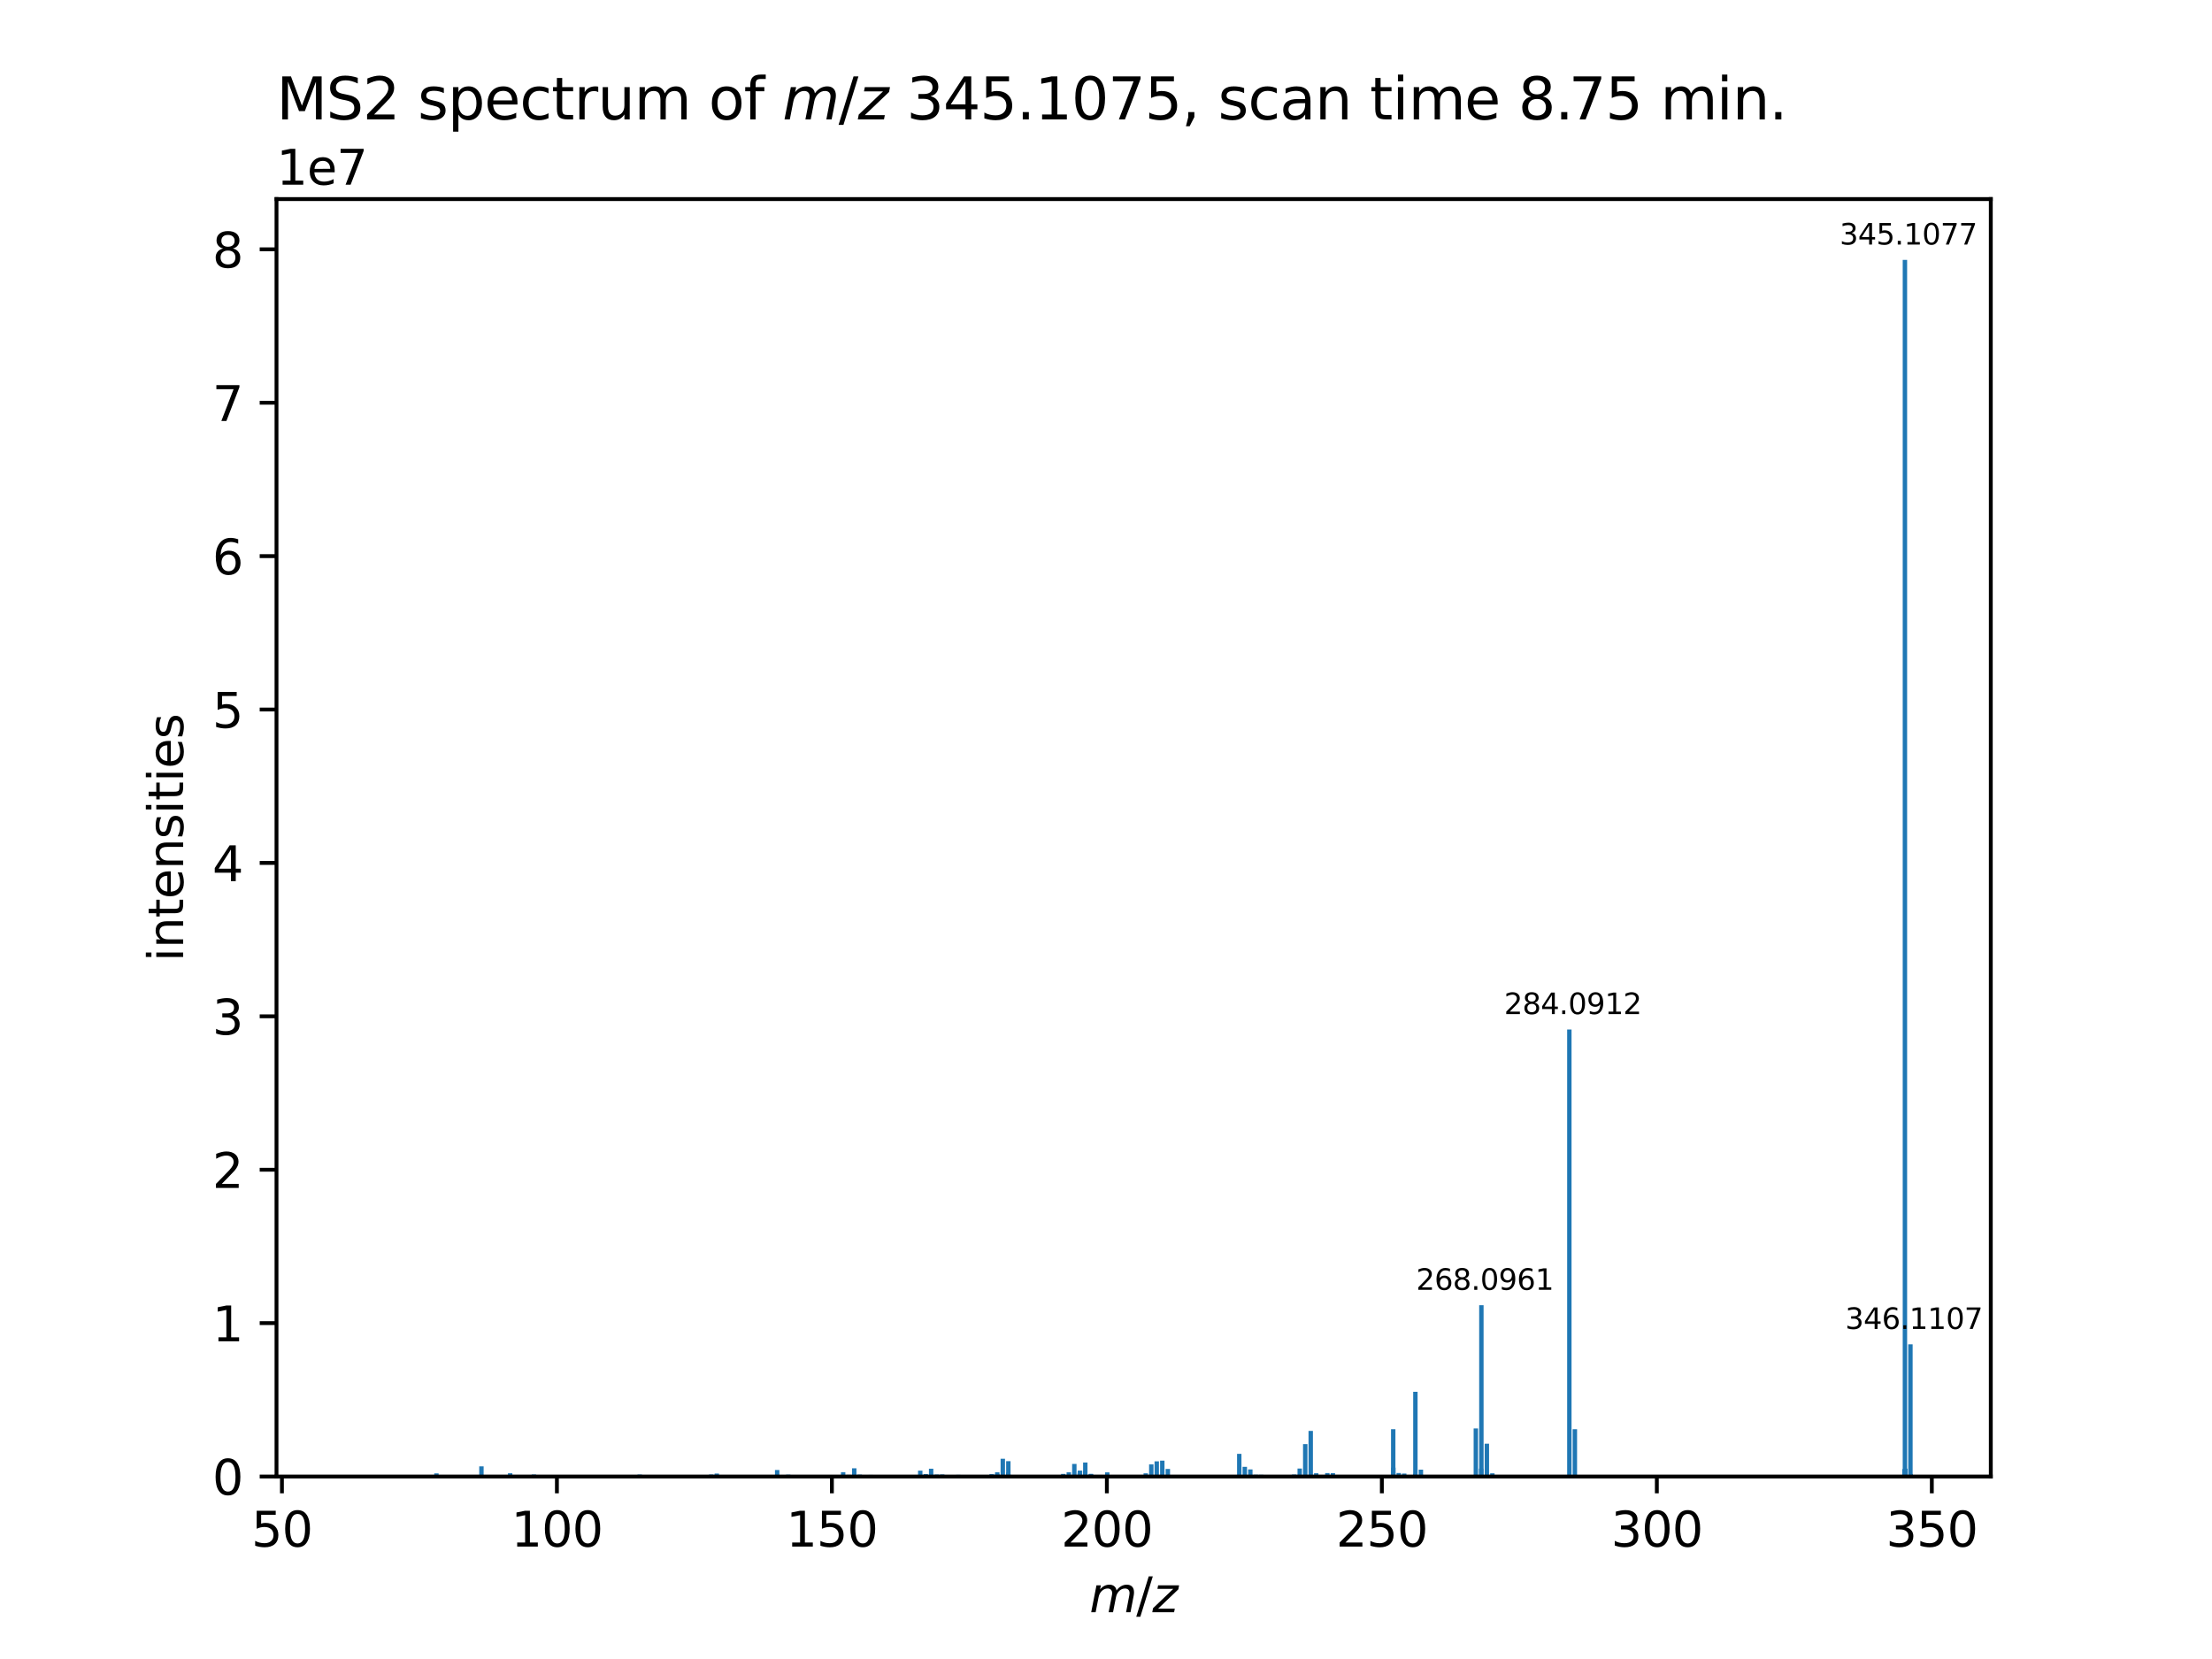 <?xml version="1.0" encoding="utf-8" standalone="no"?>
<!DOCTYPE svg PUBLIC "-//W3C//DTD SVG 1.1//EN"
  "http://www.w3.org/Graphics/SVG/1.1/DTD/svg11.dtd">
<svg xmlns:xlink="http://www.w3.org/1999/xlink" width="460.8pt" height="345.6pt" viewBox="0 0 460.8 345.6" xmlns="http://www.w3.org/2000/svg" version="1.1">
 <defs>
  <style type="text/css">*{stroke-linejoin: round; stroke-linecap: butt}</style>
 </defs>
 <g id="figure_1">
  <g id="patch_1">
   <path d="M 0 345.6 
L 460.8 345.6 
L 460.8 0 
L 0 0 
z
" style="fill: #ffffff"/>
  </g>
  <g id="axes_1">
   <g id="patch_2">
    <path d="M 57.6 307.584 
L 414.72 307.584 
L 414.72 41.472 
L 57.6 41.472 
z
" style="fill: #ffffff"/>
   </g>
   <g id="patch_3">
    <path d="M 73.833 307.584 
L 74.749 307.584 
L 74.749 307.305 
L 73.833 307.305 
z
" clip-path="url(#p654aac7b3b)" style="fill: #1f77b4"/>
   </g>
   <g id="patch_4">
    <path d="M 77.67 307.584 
L 78.587 307.584 
L 78.587 307.327 
L 77.67 307.327 
z
" clip-path="url(#p654aac7b3b)" style="fill: #1f77b4"/>
   </g>
   <g id="patch_5">
    <path d="M 90.459 307.584 
L 91.376 307.584 
L 91.376 306.933 
L 90.459 306.933 
z
" clip-path="url(#p654aac7b3b)" style="fill: #1f77b4"/>
   </g>
   <g id="patch_6">
    <path d="M 96.168 307.584 
L 97.085 307.584 
L 97.085 307.314 
L 96.168 307.314 
z
" clip-path="url(#p654aac7b3b)" style="fill: #1f77b4"/>
   </g>
   <g id="patch_7">
    <path d="M 99.833 307.584 
L 100.749 307.584 
L 100.749 305.467 
L 99.833 305.467 
z
" clip-path="url(#p654aac7b3b)" style="fill: #1f77b4"/>
   </g>
   <g id="patch_8">
    <path d="M 103.119 307.584 
L 104.036 307.584 
L 104.036 307.317 
L 103.119 307.317 
z
" clip-path="url(#p654aac7b3b)" style="fill: #1f77b4"/>
   </g>
   <g id="patch_9">
    <path d="M 105.818 307.584 
L 106.734 307.584 
L 106.734 306.908 
L 105.818 306.908 
z
" clip-path="url(#p654aac7b3b)" style="fill: #1f77b4"/>
   </g>
   <g id="patch_10">
    <path d="M 110.759 307.584 
L 111.675 307.584 
L 111.675 307.187 
L 110.759 307.187 
z
" clip-path="url(#p654aac7b3b)" style="fill: #1f77b4"/>
   </g>
   <g id="patch_11">
    <path d="M 110.765 307.584 
L 111.681 307.584 
L 111.681 307.228 
L 110.765 307.228 
z
" clip-path="url(#p654aac7b3b)" style="fill: #1f77b4"/>
   </g>
   <g id="patch_12">
    <path d="M 124.386 307.584 
L 125.303 307.584 
L 125.303 307.302 
L 124.386 307.302 
z
" clip-path="url(#p654aac7b3b)" style="fill: #1f77b4"/>
   </g>
   <g id="patch_13">
    <path d="M 132.805 307.584 
L 133.721 307.584 
L 133.721 307.178 
L 132.805 307.178 
z
" clip-path="url(#p654aac7b3b)" style="fill: #1f77b4"/>
   </g>
   <g id="patch_14">
    <path d="M 146.733 307.584 
L 147.65 307.584 
L 147.65 307.324 
L 146.733 307.324 
z
" clip-path="url(#p654aac7b3b)" style="fill: #1f77b4"/>
   </g>
   <g id="patch_15">
    <path d="M 147.707 307.584 
L 148.623 307.584 
L 148.623 307.159 
L 147.707 307.159 
z
" clip-path="url(#p654aac7b3b)" style="fill: #1f77b4"/>
   </g>
   <g id="patch_16">
    <path d="M 148.846 307.584 
L 149.763 307.584 
L 149.763 307.21 
L 148.846 307.21 
z
" clip-path="url(#p654aac7b3b)" style="fill: #1f77b4"/>
   </g>
   <g id="patch_17">
    <path d="M 148.861 307.584 
L 149.778 307.584 
L 149.778 306.968 
L 148.861 306.968 
z
" clip-path="url(#p654aac7b3b)" style="fill: #1f77b4"/>
   </g>
   <g id="patch_18">
    <path d="M 161.44 307.584 
L 162.357 307.584 
L 162.357 306.233 
L 161.44 306.233 
z
" clip-path="url(#p654aac7b3b)" style="fill: #1f77b4"/>
   </g>
   <g id="patch_19">
    <path d="M 163.749 307.584 
L 164.665 307.584 
L 164.665 307.198 
L 163.749 307.198 
z
" clip-path="url(#p654aac7b3b)" style="fill: #1f77b4"/>
   </g>
   <g id="patch_20">
    <path d="M 175.188 307.584 
L 176.104 307.584 
L 176.104 306.681 
L 175.188 306.681 
z
" clip-path="url(#p654aac7b3b)" style="fill: #1f77b4"/>
   </g>
   <g id="patch_21">
    <path d="M 175.202 307.584 
L 176.119 307.584 
L 176.119 307.264 
L 175.202 307.264 
z
" clip-path="url(#p654aac7b3b)" style="fill: #1f77b4"/>
   </g>
   <g id="patch_22">
    <path d="M 176.342 307.584 
L 177.258 307.584 
L 177.258 307.243 
L 176.342 307.243 
z
" clip-path="url(#p654aac7b3b)" style="fill: #1f77b4"/>
   </g>
   <g id="patch_23">
    <path d="M 177.498 307.584 
L 178.414 307.584 
L 178.414 305.872 
L 177.498 305.872 
z
" clip-path="url(#p654aac7b3b)" style="fill: #1f77b4"/>
   </g>
   <g id="patch_24">
    <path d="M 178.637 307.584 
L 179.553 307.584 
L 179.553 307.189 
L 178.637 307.189 
z
" clip-path="url(#p654aac7b3b)" style="fill: #1f77b4"/>
   </g>
   <g id="patch_25">
    <path d="M 179.805 307.584 
L 180.722 307.584 
L 180.722 307.272 
L 179.805 307.272 
z
" clip-path="url(#p654aac7b3b)" style="fill: #1f77b4"/>
   </g>
   <g id="patch_26">
    <path d="M 180.92 307.584 
L 181.837 307.584 
L 181.837 307.246 
L 180.92 307.246 
z
" clip-path="url(#p654aac7b3b)" style="fill: #1f77b4"/>
   </g>
   <g id="patch_27">
    <path d="M 182.883 307.584 
L 183.8 307.584 
L 183.8 307.314 
L 182.883 307.314 
z
" clip-path="url(#p654aac7b3b)" style="fill: #1f77b4"/>
   </g>
   <g id="patch_28">
    <path d="M 191.245 307.584 
L 192.162 307.584 
L 192.162 306.362 
L 191.245 306.362 
z
" clip-path="url(#p654aac7b3b)" style="fill: #1f77b4"/>
   </g>
   <g id="patch_29">
    <path d="M 192.399 307.584 
L 193.315 307.584 
L 193.315 307.06 
L 192.399 307.06 
z
" clip-path="url(#p654aac7b3b)" style="fill: #1f77b4"/>
   </g>
   <g id="patch_30">
    <path d="M 192.672 307.584 
L 193.588 307.584 
L 193.588 307.334 
L 192.672 307.334 
z
" clip-path="url(#p654aac7b3b)" style="fill: #1f77b4"/>
   </g>
   <g id="patch_31">
    <path d="M 193.513 307.584 
L 194.43 307.584 
L 194.43 305.96 
L 193.513 305.96 
z
" clip-path="url(#p654aac7b3b)" style="fill: #1f77b4"/>
   </g>
   <g id="patch_32">
    <path d="M 193.555 307.584 
L 194.472 307.584 
L 194.472 307.178 
L 193.555 307.178 
z
" clip-path="url(#p654aac7b3b)" style="fill: #1f77b4"/>
   </g>
   <g id="patch_33">
    <path d="M 194.667 307.584 
L 195.583 307.584 
L 195.583 307.246 
L 194.667 307.246 
z
" clip-path="url(#p654aac7b3b)" style="fill: #1f77b4"/>
   </g>
   <g id="patch_34">
    <path d="M 194.695 307.584 
L 195.612 307.584 
L 195.612 307.179 
L 194.695 307.179 
z
" clip-path="url(#p654aac7b3b)" style="fill: #1f77b4"/>
   </g>
   <g id="patch_35">
    <path d="M 195.823 307.584 
L 196.74 307.584 
L 196.74 307.155 
L 195.823 307.155 
z
" clip-path="url(#p654aac7b3b)" style="fill: #1f77b4"/>
   </g>
   <g id="patch_36">
    <path d="M 199.175 307.584 
L 200.092 307.584 
L 200.092 307.24 
L 199.175 307.24 
z
" clip-path="url(#p654aac7b3b)" style="fill: #1f77b4"/>
   </g>
   <g id="patch_37">
    <path d="M 206.132 307.584 
L 207.049 307.584 
L 207.049 307.103 
L 206.132 307.103 
z
" clip-path="url(#p654aac7b3b)" style="fill: #1f77b4"/>
   </g>
   <g id="patch_38">
    <path d="M 206.149 307.584 
L 207.066 307.584 
L 207.066 307.162 
L 206.149 307.162 
z
" clip-path="url(#p654aac7b3b)" style="fill: #1f77b4"/>
   </g>
   <g id="patch_39">
    <path d="M 207.288 307.584 
L 208.205 307.584 
L 208.205 306.713 
L 207.288 306.713 
z
" clip-path="url(#p654aac7b3b)" style="fill: #1f77b4"/>
   </g>
   <g id="patch_40">
    <path d="M 207.304 307.584 
L 208.22 307.584 
L 208.22 307.067 
L 207.304 307.067 
z
" clip-path="url(#p654aac7b3b)" style="fill: #1f77b4"/>
   </g>
   <g id="patch_41">
    <path d="M 208.443 307.584 
L 209.36 307.584 
L 209.36 303.879 
L 208.443 303.879 
z
" clip-path="url(#p654aac7b3b)" style="fill: #1f77b4"/>
   </g>
   <g id="patch_42">
    <path d="M 209.413 307.584 
L 210.329 307.584 
L 210.329 307.313 
L 209.413 307.313 
z
" clip-path="url(#p654aac7b3b)" style="fill: #1f77b4"/>
   </g>
   <g id="patch_43">
    <path d="M 209.57 307.584 
L 210.487 307.584 
L 210.487 306.772 
L 209.57 306.772 
z
" clip-path="url(#p654aac7b3b)" style="fill: #1f77b4"/>
   </g>
   <g id="patch_44">
    <path d="M 209.598 307.584 
L 210.514 307.584 
L 210.514 304.387 
L 209.598 304.387 
z
" clip-path="url(#p654aac7b3b)" style="fill: #1f77b4"/>
   </g>
   <g id="patch_45">
    <path d="M 209.615 307.584 
L 210.531 307.584 
L 210.531 307.122 
L 209.615 307.122 
z
" clip-path="url(#p654aac7b3b)" style="fill: #1f77b4"/>
   </g>
   <g id="patch_46">
    <path d="M 221.037 307.584 
L 221.953 307.584 
L 221.953 307.039 
L 221.037 307.039 
z
" clip-path="url(#p654aac7b3b)" style="fill: #1f77b4"/>
   </g>
   <g id="patch_47">
    <path d="M 222.19 307.584 
L 223.107 307.584 
L 223.107 306.712 
L 222.19 306.712 
z
" clip-path="url(#p654aac7b3b)" style="fill: #1f77b4"/>
   </g>
   <g id="patch_48">
    <path d="M 223.346 307.584 
L 224.263 307.584 
L 224.263 304.961 
L 223.346 304.961 
z
" clip-path="url(#p654aac7b3b)" style="fill: #1f77b4"/>
   </g>
   <g id="patch_49">
    <path d="M 224.458 307.584 
L 225.375 307.584 
L 225.375 306.82 
L 224.458 306.82 
z
" clip-path="url(#p654aac7b3b)" style="fill: #1f77b4"/>
   </g>
   <g id="patch_50">
    <path d="M 224.5 307.584 
L 225.417 307.584 
L 225.417 306.354 
L 224.5 306.354 
z
" clip-path="url(#p654aac7b3b)" style="fill: #1f77b4"/>
   </g>
   <g id="patch_51">
    <path d="M 225.586 307.584 
L 226.503 307.584 
L 226.503 306.407 
L 225.586 306.407 
z
" clip-path="url(#p654aac7b3b)" style="fill: #1f77b4"/>
   </g>
   <g id="patch_52">
    <path d="M 225.628 307.584 
L 226.544 307.584 
L 226.544 304.667 
L 225.628 304.667 
z
" clip-path="url(#p654aac7b3b)" style="fill: #1f77b4"/>
   </g>
   <g id="patch_53">
    <path d="M 226.783 307.584 
L 227.7 307.584 
L 227.7 307.125 
L 226.783 307.125 
z
" clip-path="url(#p654aac7b3b)" style="fill: #1f77b4"/>
   </g>
   <g id="patch_54">
    <path d="M 226.81 307.584 
L 227.726 307.584 
L 227.726 307.027 
L 226.81 307.027 
z
" clip-path="url(#p654aac7b3b)" style="fill: #1f77b4"/>
   </g>
   <g id="patch_55">
    <path d="M 230.205 307.584 
L 231.121 307.584 
L 231.121 306.718 
L 230.205 306.718 
z
" clip-path="url(#p654aac7b3b)" style="fill: #1f77b4"/>
   </g>
   <g id="patch_56">
    <path d="M 238.22 307.584 
L 239.137 307.584 
L 239.137 306.921 
L 238.22 306.921 
z
" clip-path="url(#p654aac7b3b)" style="fill: #1f77b4"/>
   </g>
   <g id="patch_57">
    <path d="M 239.377 307.584 
L 240.293 307.584 
L 240.293 305.059 
L 239.377 305.059 
z
" clip-path="url(#p654aac7b3b)" style="fill: #1f77b4"/>
   </g>
   <g id="patch_58">
    <path d="M 240.513 307.584 
L 241.429 307.584 
L 241.429 304.419 
L 240.513 304.419 
z
" clip-path="url(#p654aac7b3b)" style="fill: #1f77b4"/>
   </g>
   <g id="patch_59">
    <path d="M 241.669 307.584 
L 242.586 307.584 
L 242.586 304.272 
L 241.669 304.272 
z
" clip-path="url(#p654aac7b3b)" style="fill: #1f77b4"/>
   </g>
   <g id="patch_60">
    <path d="M 242.823 307.584 
L 243.74 307.584 
L 243.74 306.003 
L 242.823 306.003 
z
" clip-path="url(#p654aac7b3b)" style="fill: #1f77b4"/>
   </g>
   <g id="patch_61">
    <path d="M 257.701 307.584 
L 258.618 307.584 
L 258.618 302.858 
L 257.701 302.858 
z
" clip-path="url(#p654aac7b3b)" style="fill: #1f77b4"/>
   </g>
   <g id="patch_62">
    <path d="M 258.856 307.584 
L 259.773 307.584 
L 259.773 305.566 
L 258.856 305.566 
z
" clip-path="url(#p654aac7b3b)" style="fill: #1f77b4"/>
   </g>
   <g id="patch_63">
    <path d="M 260.009 307.584 
L 260.925 307.584 
L 260.925 306.11 
L 260.009 306.11 
z
" clip-path="url(#p654aac7b3b)" style="fill: #1f77b4"/>
   </g>
   <g id="patch_64">
    <path d="M 261.149 307.584 
L 262.065 307.584 
L 262.065 307.208 
L 261.149 307.208 
z
" clip-path="url(#p654aac7b3b)" style="fill: #1f77b4"/>
   </g>
   <g id="patch_65">
    <path d="M 262.278 307.584 
L 263.195 307.584 
L 263.195 307.229 
L 262.278 307.229 
z
" clip-path="url(#p654aac7b3b)" style="fill: #1f77b4"/>
   </g>
   <g id="patch_66">
    <path d="M 269.137 307.584 
L 270.053 307.584 
L 270.053 307.179 
L 269.137 307.179 
z
" clip-path="url(#p654aac7b3b)" style="fill: #1f77b4"/>
   </g>
   <g id="patch_67">
    <path d="M 270.294 307.584 
L 271.211 307.584 
L 271.211 305.928 
L 270.294 305.928 
z
" clip-path="url(#p654aac7b3b)" style="fill: #1f77b4"/>
   </g>
   <g id="patch_68">
    <path d="M 271.448 307.584 
L 272.365 307.584 
L 272.365 300.837 
L 271.448 300.837 
z
" clip-path="url(#p654aac7b3b)" style="fill: #1f77b4"/>
   </g>
   <g id="patch_69">
    <path d="M 272.589 307.584 
L 273.505 307.584 
L 273.505 298.082 
L 272.589 298.082 
z
" clip-path="url(#p654aac7b3b)" style="fill: #1f77b4"/>
   </g>
   <g id="patch_70">
    <path d="M 273.738 307.584 
L 274.655 307.584 
L 274.655 306.908 
L 273.738 306.908 
z
" clip-path="url(#p654aac7b3b)" style="fill: #1f77b4"/>
   </g>
   <g id="patch_71">
    <path d="M 276.05 307.584 
L 276.967 307.584 
L 276.967 306.873 
L 276.05 306.873 
z
" clip-path="url(#p654aac7b3b)" style="fill: #1f77b4"/>
   </g>
   <g id="patch_72">
    <path d="M 277.206 307.584 
L 278.122 307.584 
L 278.122 306.886 
L 277.206 306.886 
z
" clip-path="url(#p654aac7b3b)" style="fill: #1f77b4"/>
   </g>
   <g id="patch_73">
    <path d="M 289.774 307.584 
L 290.691 307.584 
L 290.691 297.726 
L 289.774 297.726 
z
" clip-path="url(#p654aac7b3b)" style="fill: #1f77b4"/>
   </g>
   <g id="patch_74">
    <path d="M 289.801 307.584 
L 290.718 307.584 
L 290.718 305.743 
L 289.801 305.743 
z
" clip-path="url(#p654aac7b3b)" style="fill: #1f77b4"/>
   </g>
   <g id="patch_75">
    <path d="M 290.921 307.584 
L 291.838 307.584 
L 291.838 306.855 
L 290.921 306.855 
z
" clip-path="url(#p654aac7b3b)" style="fill: #1f77b4"/>
   </g>
   <g id="patch_76">
    <path d="M 292.069 307.584 
L 292.985 307.584 
L 292.985 306.965 
L 292.069 306.965 
z
" clip-path="url(#p654aac7b3b)" style="fill: #1f77b4"/>
   </g>
   <g id="patch_77">
    <path d="M 294.361 307.584 
L 295.277 307.584 
L 295.277 307.021 
L 294.361 307.021 
z
" clip-path="url(#p654aac7b3b)" style="fill: #1f77b4"/>
   </g>
   <g id="patch_78">
    <path d="M 294.392 307.584 
L 295.309 307.584 
L 295.309 289.937 
L 294.392 289.937 
z
" clip-path="url(#p654aac7b3b)" style="fill: #1f77b4"/>
   </g>
   <g id="patch_79">
    <path d="M 294.424 307.584 
L 295.341 307.584 
L 295.341 307.238 
L 294.424 307.238 
z
" clip-path="url(#p654aac7b3b)" style="fill: #1f77b4"/>
   </g>
   <g id="patch_80">
    <path d="M 295.541 307.584 
L 296.457 307.584 
L 296.457 306.158 
L 295.541 306.158 
z
" clip-path="url(#p654aac7b3b)" style="fill: #1f77b4"/>
   </g>
   <g id="patch_81">
    <path d="M 306.986 307.584 
L 307.902 307.584 
L 307.902 297.569 
L 306.986 297.569 
z
" clip-path="url(#p654aac7b3b)" style="fill: #1f77b4"/>
   </g>
   <g id="patch_82">
    <path d="M 308.101 307.584 
L 309.017 307.584 
L 309.017 305.932 
L 308.101 305.932 
z
" clip-path="url(#p654aac7b3b)" style="fill: #1f77b4"/>
   </g>
   <g id="patch_83">
    <path d="M 308.14 307.584 
L 309.057 307.584 
L 309.057 271.898 
L 308.14 271.898 
z
" clip-path="url(#p654aac7b3b)" style="fill: #1f77b4"/>
   </g>
   <g id="patch_84">
    <path d="M 308.177 307.584 
L 309.094 307.584 
L 309.094 307.231 
L 308.177 307.231 
z
" clip-path="url(#p654aac7b3b)" style="fill: #1f77b4"/>
   </g>
   <g id="patch_85">
    <path d="M 309.283 307.584 
L 310.199 307.584 
L 310.199 300.744 
L 309.283 300.744 
z
" clip-path="url(#p654aac7b3b)" style="fill: #1f77b4"/>
   </g>
   <g id="patch_86">
    <path d="M 310.43 307.584 
L 311.346 307.584 
L 311.346 306.914 
L 310.43 306.914 
z
" clip-path="url(#p654aac7b3b)" style="fill: #1f77b4"/>
   </g>
   <g id="patch_87">
    <path d="M 326.465 307.584 
L 327.382 307.584 
L 327.382 214.456 
L 326.465 214.456 
z
" clip-path="url(#p654aac7b3b)" style="fill: #1f77b4"/>
   </g>
   <g id="patch_88">
    <path d="M 327.615 307.584 
L 328.531 307.584 
L 328.531 297.727 
L 327.615 297.727 
z
" clip-path="url(#p654aac7b3b)" style="fill: #1f77b4"/>
   </g>
   <g id="patch_89">
    <path d="M 373.645 307.584 
L 374.561 307.584 
L 374.561 307.258 
L 373.645 307.258 
z
" clip-path="url(#p654aac7b3b)" style="fill: #1f77b4"/>
   </g>
   <g id="patch_90">
    <path d="M 396.269 307.584 
L 397.186 307.584 
L 397.186 306.038 
L 396.269 306.038 
z
" clip-path="url(#p654aac7b3b)" style="fill: #1f77b4"/>
   </g>
   <g id="patch_91">
    <path d="M 396.292 307.584 
L 397.209 307.584 
L 397.209 306.598 
L 396.292 306.598 
z
" clip-path="url(#p654aac7b3b)" style="fill: #1f77b4"/>
   </g>
   <g id="patch_92">
    <path d="M 396.37 307.584 
L 397.287 307.584 
L 397.287 54.144 
L 396.37 54.144 
z
" clip-path="url(#p654aac7b3b)" style="fill: #1f77b4"/>
   </g>
   <g id="patch_93">
    <path d="M 396.471 307.584 
L 397.387 307.584 
L 397.387 305.945 
L 396.471 305.945 
z
" clip-path="url(#p654aac7b3b)" style="fill: #1f77b4"/>
   </g>
   <g id="patch_94">
    <path d="M 397.519 307.584 
L 398.436 307.584 
L 398.436 280.045 
L 397.519 280.045 
z
" clip-path="url(#p654aac7b3b)" style="fill: #1f77b4"/>
   </g>
   <g id="patch_95">
    <path d="M 397.571 307.584 
L 398.487 307.584 
L 398.487 307.05 
L 397.571 307.05 
z
" clip-path="url(#p654aac7b3b)" style="fill: #1f77b4"/>
   </g>
   <g id="matplotlib.axis_1">
    <g id="xtick_1">
     <g id="line2d_1">
      <defs>
       <path id="m2dcceec66f" d="M 0 0 
L 0 3.5 
" style="stroke: #000000; stroke-width: 0.8"/>
      </defs>
      <g>
       <use xlink:href="#m2dcceec66f" x="58.731" y="307.584" style="stroke: #000000; stroke-width: 0.8"/>
      </g>
     </g>
     <g id="text_1">
      <!-- 50 -->
      <g transform="translate(52.369 322.182) scale(0.1 -0.1)">
       <defs>
        <path id="DejaVuSans-35" d="M 691 4666 
L 3169 4666 
L 3169 4134 
L 1269 4134 
L 1269 2991 
Q 1406 3038 1543 3061 
Q 1681 3084 1819 3084 
Q 2600 3084 3056 2656 
Q 3513 2228 3513 1497 
Q 3513 744 3044 326 
Q 2575 -91 1722 -91 
Q 1428 -91 1123 -41 
Q 819 9 494 109 
L 494 744 
Q 775 591 1075 516 
Q 1375 441 1709 441 
Q 2250 441 2565 725 
Q 2881 1009 2881 1497 
Q 2881 1984 2565 2268 
Q 2250 2553 1709 2553 
Q 1456 2553 1204 2497 
Q 953 2441 691 2322 
L 691 4666 
z
" transform="scale(0.016)"/>
        <path id="DejaVuSans-30" d="M 2034 4250 
Q 1547 4250 1301 3770 
Q 1056 3291 1056 2328 
Q 1056 1369 1301 889 
Q 1547 409 2034 409 
Q 2525 409 2770 889 
Q 3016 1369 3016 2328 
Q 3016 3291 2770 3770 
Q 2525 4250 2034 4250 
z
M 2034 4750 
Q 2819 4750 3233 4129 
Q 3647 3509 3647 2328 
Q 3647 1150 3233 529 
Q 2819 -91 2034 -91 
Q 1250 -91 836 529 
Q 422 1150 422 2328 
Q 422 3509 836 4129 
Q 1250 4750 2034 4750 
z
" transform="scale(0.016)"/>
       </defs>
       <use xlink:href="#DejaVuSans-35"/>
       <use xlink:href="#DejaVuSans-30" x="63.623"/>
      </g>
     </g>
    </g>
    <g id="xtick_2">
     <g id="line2d_2">
      <g>
       <use xlink:href="#m2dcceec66f" x="116.015" y="307.584" style="stroke: #000000; stroke-width: 0.8"/>
      </g>
     </g>
     <g id="text_2">
      <!-- 100 -->
      <g transform="translate(106.471 322.182) scale(0.1 -0.1)">
       <defs>
        <path id="DejaVuSans-31" d="M 794 531 
L 1825 531 
L 1825 4091 
L 703 3866 
L 703 4441 
L 1819 4666 
L 2450 4666 
L 2450 531 
L 3481 531 
L 3481 0 
L 794 0 
L 794 531 
z
" transform="scale(0.016)"/>
       </defs>
       <use xlink:href="#DejaVuSans-31"/>
       <use xlink:href="#DejaVuSans-30" x="63.623"/>
       <use xlink:href="#DejaVuSans-30" x="127.246"/>
      </g>
     </g>
    </g>
    <g id="xtick_3">
     <g id="line2d_3">
      <g>
       <use xlink:href="#m2dcceec66f" x="173.299" y="307.584" style="stroke: #000000; stroke-width: 0.8"/>
      </g>
     </g>
     <g id="text_3">
      <!-- 150 -->
      <g transform="translate(163.755 322.182) scale(0.1 -0.1)">
       <use xlink:href="#DejaVuSans-31"/>
       <use xlink:href="#DejaVuSans-35" x="63.623"/>
       <use xlink:href="#DejaVuSans-30" x="127.246"/>
      </g>
     </g>
    </g>
    <g id="xtick_4">
     <g id="line2d_4">
      <g>
       <use xlink:href="#m2dcceec66f" x="230.582" y="307.584" style="stroke: #000000; stroke-width: 0.8"/>
      </g>
     </g>
     <g id="text_4">
      <!-- 200 -->
      <g transform="translate(221.039 322.182) scale(0.1 -0.1)">
       <defs>
        <path id="DejaVuSans-32" d="M 1228 531 
L 3431 531 
L 3431 0 
L 469 0 
L 469 531 
Q 828 903 1448 1529 
Q 2069 2156 2228 2338 
Q 2531 2678 2651 2914 
Q 2772 3150 2772 3378 
Q 2772 3750 2511 3984 
Q 2250 4219 1831 4219 
Q 1534 4219 1204 4116 
Q 875 4013 500 3803 
L 500 4441 
Q 881 4594 1212 4672 
Q 1544 4750 1819 4750 
Q 2544 4750 2975 4387 
Q 3406 4025 3406 3419 
Q 3406 3131 3298 2873 
Q 3191 2616 2906 2266 
Q 2828 2175 2409 1742 
Q 1991 1309 1228 531 
z
" transform="scale(0.016)"/>
       </defs>
       <use xlink:href="#DejaVuSans-32"/>
       <use xlink:href="#DejaVuSans-30" x="63.623"/>
       <use xlink:href="#DejaVuSans-30" x="127.246"/>
      </g>
     </g>
    </g>
    <g id="xtick_5">
     <g id="line2d_5">
      <g>
       <use xlink:href="#m2dcceec66f" x="287.866" y="307.584" style="stroke: #000000; stroke-width: 0.8"/>
      </g>
     </g>
     <g id="text_5">
      <!-- 250 -->
      <g transform="translate(278.322 322.182) scale(0.1 -0.1)">
       <use xlink:href="#DejaVuSans-32"/>
       <use xlink:href="#DejaVuSans-35" x="63.623"/>
       <use xlink:href="#DejaVuSans-30" x="127.246"/>
      </g>
     </g>
    </g>
    <g id="xtick_6">
     <g id="line2d_6">
      <g>
       <use xlink:href="#m2dcceec66f" x="345.15" y="307.584" style="stroke: #000000; stroke-width: 0.8"/>
      </g>
     </g>
     <g id="text_6">
      <!-- 300 -->
      <g transform="translate(335.606 322.182) scale(0.1 -0.1)">
       <defs>
        <path id="DejaVuSans-33" d="M 2597 2516 
Q 3050 2419 3304 2112 
Q 3559 1806 3559 1356 
Q 3559 666 3084 287 
Q 2609 -91 1734 -91 
Q 1441 -91 1130 -33 
Q 819 25 488 141 
L 488 750 
Q 750 597 1062 519 
Q 1375 441 1716 441 
Q 2309 441 2620 675 
Q 2931 909 2931 1356 
Q 2931 1769 2642 2001 
Q 2353 2234 1838 2234 
L 1294 2234 
L 1294 2753 
L 1863 2753 
Q 2328 2753 2575 2939 
Q 2822 3125 2822 3475 
Q 2822 3834 2567 4026 
Q 2313 4219 1838 4219 
Q 1578 4219 1281 4162 
Q 984 4106 628 3988 
L 628 4550 
Q 988 4650 1302 4700 
Q 1616 4750 1894 4750 
Q 2613 4750 3031 4423 
Q 3450 4097 3450 3541 
Q 3450 3153 3228 2886 
Q 3006 2619 2597 2516 
z
" transform="scale(0.016)"/>
       </defs>
       <use xlink:href="#DejaVuSans-33"/>
       <use xlink:href="#DejaVuSans-30" x="63.623"/>
       <use xlink:href="#DejaVuSans-30" x="127.246"/>
      </g>
     </g>
    </g>
    <g id="xtick_7">
     <g id="line2d_7">
      <g>
       <use xlink:href="#m2dcceec66f" x="402.434" y="307.584" style="stroke: #000000; stroke-width: 0.8"/>
      </g>
     </g>
     <g id="text_7">
      <!-- 350 -->
      <g transform="translate(392.89 322.182) scale(0.1 -0.1)">
       <use xlink:href="#DejaVuSans-33"/>
       <use xlink:href="#DejaVuSans-35" x="63.623"/>
       <use xlink:href="#DejaVuSans-30" x="127.246"/>
      </g>
     </g>
    </g>
    <g id="text_8">
     <!-- ${m/z}$ -->
     <g transform="translate(226.96 335.861) scale(0.1 -0.1)">
      <defs>
       <path id="DejaVuSans-Oblique-6d" d="M 5747 2113 
L 5338 0 
L 4763 0 
L 5166 2094 
Q 5191 2228 5203 2325 
Q 5216 2422 5216 2491 
Q 5216 2772 5059 2928 
Q 4903 3084 4622 3084 
Q 4203 3084 3875 2770 
Q 3547 2456 3450 1953 
L 3066 0 
L 2491 0 
L 2900 2094 
Q 2925 2209 2937 2307 
Q 2950 2406 2950 2484 
Q 2950 2769 2794 2926 
Q 2638 3084 2363 3084 
Q 1938 3084 1609 2770 
Q 1281 2456 1184 1953 
L 800 0 
L 225 0 
L 909 3500 
L 1484 3500 
L 1375 2956 
Q 1609 3263 1923 3423 
Q 2238 3584 2597 3584 
Q 2978 3584 3223 3384 
Q 3469 3184 3519 2828 
Q 3781 3197 4126 3390 
Q 4472 3584 4856 3584 
Q 5306 3584 5551 3325 
Q 5797 3066 5797 2591 
Q 5797 2488 5784 2364 
Q 5772 2241 5747 2113 
z
" transform="scale(0.016)"/>
       <path id="DejaVuSans-2f" d="M 1625 4666 
L 2156 4666 
L 531 -594 
L 0 -594 
L 1625 4666 
z
" transform="scale(0.016)"/>
       <path id="DejaVuSans-Oblique-7a" d="M 744 3500 
L 3475 3500 
L 3372 2975 
L 738 459 
L 2913 459 
L 2822 0 
L -19 0 
L 84 525 
L 2719 3041 
L 653 3041 
L 744 3500 
z
" transform="scale(0.016)"/>
      </defs>
      <use xlink:href="#DejaVuSans-Oblique-6d" transform="translate(0 0.094)"/>
      <use xlink:href="#DejaVuSans-2f" transform="translate(97.412 0.094)"/>
      <use xlink:href="#DejaVuSans-Oblique-7a" transform="translate(131.104 0.094)"/>
     </g>
    </g>
   </g>
   <g id="matplotlib.axis_2">
    <g id="ytick_1">
     <g id="line2d_8">
      <defs>
       <path id="m47c95e3b42" d="M 0 0 
L -3.5 0 
" style="stroke: #000000; stroke-width: 0.8"/>
      </defs>
      <g>
       <use xlink:href="#m47c95e3b42" x="57.6" y="307.584" style="stroke: #000000; stroke-width: 0.8"/>
      </g>
     </g>
     <g id="text_9">
      <!-- 0 -->
      <g transform="translate(44.237 311.383) scale(0.1 -0.1)">
       <use xlink:href="#DejaVuSans-30"/>
      </g>
     </g>
    </g>
    <g id="ytick_2">
     <g id="line2d_9">
      <g>
       <use xlink:href="#m47c95e3b42" x="57.6" y="275.628" style="stroke: #000000; stroke-width: 0.8"/>
      </g>
     </g>
     <g id="text_10">
      <!-- 1 -->
      <g transform="translate(44.237 279.428) scale(0.1 -0.1)">
       <use xlink:href="#DejaVuSans-31"/>
      </g>
     </g>
    </g>
    <g id="ytick_3">
     <g id="line2d_10">
      <g>
       <use xlink:href="#m47c95e3b42" x="57.6" y="243.673" style="stroke: #000000; stroke-width: 0.8"/>
      </g>
     </g>
     <g id="text_11">
      <!-- 2 -->
      <g transform="translate(44.237 247.472) scale(0.1 -0.1)">
       <use xlink:href="#DejaVuSans-32"/>
      </g>
     </g>
    </g>
    <g id="ytick_4">
     <g id="line2d_11">
      <g>
       <use xlink:href="#m47c95e3b42" x="57.6" y="211.717" style="stroke: #000000; stroke-width: 0.8"/>
      </g>
     </g>
     <g id="text_12">
      <!-- 3 -->
      <g transform="translate(44.237 215.517) scale(0.1 -0.1)">
       <use xlink:href="#DejaVuSans-33"/>
      </g>
     </g>
    </g>
    <g id="ytick_5">
     <g id="line2d_12">
      <g>
       <use xlink:href="#m47c95e3b42" x="57.6" y="179.762" style="stroke: #000000; stroke-width: 0.8"/>
      </g>
     </g>
     <g id="text_13">
      <!-- 4 -->
      <g transform="translate(44.237 183.561) scale(0.1 -0.1)">
       <defs>
        <path id="DejaVuSans-34" d="M 2419 4116 
L 825 1625 
L 2419 1625 
L 2419 4116 
z
M 2253 4666 
L 3047 4666 
L 3047 1625 
L 3713 1625 
L 3713 1100 
L 3047 1100 
L 3047 0 
L 2419 0 
L 2419 1100 
L 313 1100 
L 313 1709 
L 2253 4666 
z
" transform="scale(0.016)"/>
       </defs>
       <use xlink:href="#DejaVuSans-34"/>
      </g>
     </g>
    </g>
    <g id="ytick_6">
     <g id="line2d_13">
      <g>
       <use xlink:href="#m47c95e3b42" x="57.6" y="147.806" style="stroke: #000000; stroke-width: 0.8"/>
      </g>
     </g>
     <g id="text_14">
      <!-- 5 -->
      <g transform="translate(44.237 151.605) scale(0.1 -0.1)">
       <use xlink:href="#DejaVuSans-35"/>
      </g>
     </g>
    </g>
    <g id="ytick_7">
     <g id="line2d_14">
      <g>
       <use xlink:href="#m47c95e3b42" x="57.6" y="115.851" style="stroke: #000000; stroke-width: 0.8"/>
      </g>
     </g>
     <g id="text_15">
      <!-- 6 -->
      <g transform="translate(44.237 119.65) scale(0.1 -0.1)">
       <defs>
        <path id="DejaVuSans-36" d="M 2113 2584 
Q 1688 2584 1439 2293 
Q 1191 2003 1191 1497 
Q 1191 994 1439 701 
Q 1688 409 2113 409 
Q 2538 409 2786 701 
Q 3034 994 3034 1497 
Q 3034 2003 2786 2293 
Q 2538 2584 2113 2584 
z
M 3366 4563 
L 3366 3988 
Q 3128 4100 2886 4159 
Q 2644 4219 2406 4219 
Q 1781 4219 1451 3797 
Q 1122 3375 1075 2522 
Q 1259 2794 1537 2939 
Q 1816 3084 2150 3084 
Q 2853 3084 3261 2657 
Q 3669 2231 3669 1497 
Q 3669 778 3244 343 
Q 2819 -91 2113 -91 
Q 1303 -91 875 529 
Q 447 1150 447 2328 
Q 447 3434 972 4092 
Q 1497 4750 2381 4750 
Q 2619 4750 2861 4703 
Q 3103 4656 3366 4563 
z
" transform="scale(0.016)"/>
       </defs>
       <use xlink:href="#DejaVuSans-36"/>
      </g>
     </g>
    </g>
    <g id="ytick_8">
     <g id="line2d_15">
      <g>
       <use xlink:href="#m47c95e3b42" x="57.6" y="83.895" style="stroke: #000000; stroke-width: 0.8"/>
      </g>
     </g>
     <g id="text_16">
      <!-- 7 -->
      <g transform="translate(44.237 87.694) scale(0.1 -0.1)">
       <defs>
        <path id="DejaVuSans-37" d="M 525 4666 
L 3525 4666 
L 3525 4397 
L 1831 0 
L 1172 0 
L 2766 4134 
L 525 4134 
L 525 4666 
z
" transform="scale(0.016)"/>
       </defs>
       <use xlink:href="#DejaVuSans-37"/>
      </g>
     </g>
    </g>
    <g id="ytick_9">
     <g id="line2d_16">
      <g>
       <use xlink:href="#m47c95e3b42" x="57.6" y="51.94" style="stroke: #000000; stroke-width: 0.8"/>
      </g>
     </g>
     <g id="text_17">
      <!-- 8 -->
      <g transform="translate(44.237 55.739) scale(0.1 -0.1)">
       <defs>
        <path id="DejaVuSans-38" d="M 2034 2216 
Q 1584 2216 1326 1975 
Q 1069 1734 1069 1313 
Q 1069 891 1326 650 
Q 1584 409 2034 409 
Q 2484 409 2743 651 
Q 3003 894 3003 1313 
Q 3003 1734 2745 1975 
Q 2488 2216 2034 2216 
z
M 1403 2484 
Q 997 2584 770 2862 
Q 544 3141 544 3541 
Q 544 4100 942 4425 
Q 1341 4750 2034 4750 
Q 2731 4750 3128 4425 
Q 3525 4100 3525 3541 
Q 3525 3141 3298 2862 
Q 3072 2584 2669 2484 
Q 3125 2378 3379 2068 
Q 3634 1759 3634 1313 
Q 3634 634 3220 271 
Q 2806 -91 2034 -91 
Q 1263 -91 848 271 
Q 434 634 434 1313 
Q 434 1759 690 2068 
Q 947 2378 1403 2484 
z
M 1172 3481 
Q 1172 3119 1398 2916 
Q 1625 2713 2034 2713 
Q 2441 2713 2670 2916 
Q 2900 3119 2900 3481 
Q 2900 3844 2670 4047 
Q 2441 4250 2034 4250 
Q 1625 4250 1398 4047 
Q 1172 3844 1172 3481 
z
" transform="scale(0.016)"/>
       </defs>
       <use xlink:href="#DejaVuSans-38"/>
      </g>
     </g>
    </g>
    <g id="text_18">
     <!-- intensities -->
     <g transform="translate(38.158 200.315) rotate(-90) scale(0.1 -0.1)">
      <defs>
       <path id="DejaVuSans-69" d="M 603 3500 
L 1178 3500 
L 1178 0 
L 603 0 
L 603 3500 
z
M 603 4863 
L 1178 4863 
L 1178 4134 
L 603 4134 
L 603 4863 
z
" transform="scale(0.016)"/>
       <path id="DejaVuSans-6e" d="M 3513 2113 
L 3513 0 
L 2938 0 
L 2938 2094 
Q 2938 2591 2744 2837 
Q 2550 3084 2163 3084 
Q 1697 3084 1428 2787 
Q 1159 2491 1159 1978 
L 1159 0 
L 581 0 
L 581 3500 
L 1159 3500 
L 1159 2956 
Q 1366 3272 1645 3428 
Q 1925 3584 2291 3584 
Q 2894 3584 3203 3211 
Q 3513 2838 3513 2113 
z
" transform="scale(0.016)"/>
       <path id="DejaVuSans-74" d="M 1172 4494 
L 1172 3500 
L 2356 3500 
L 2356 3053 
L 1172 3053 
L 1172 1153 
Q 1172 725 1289 603 
Q 1406 481 1766 481 
L 2356 481 
L 2356 0 
L 1766 0 
Q 1100 0 847 248 
Q 594 497 594 1153 
L 594 3053 
L 172 3053 
L 172 3500 
L 594 3500 
L 594 4494 
L 1172 4494 
z
" transform="scale(0.016)"/>
       <path id="DejaVuSans-65" d="M 3597 1894 
L 3597 1613 
L 953 1613 
Q 991 1019 1311 708 
Q 1631 397 2203 397 
Q 2534 397 2845 478 
Q 3156 559 3463 722 
L 3463 178 
Q 3153 47 2828 -22 
Q 2503 -91 2169 -91 
Q 1331 -91 842 396 
Q 353 884 353 1716 
Q 353 2575 817 3079 
Q 1281 3584 2069 3584 
Q 2775 3584 3186 3129 
Q 3597 2675 3597 1894 
z
M 3022 2063 
Q 3016 2534 2758 2815 
Q 2500 3097 2075 3097 
Q 1594 3097 1305 2825 
Q 1016 2553 972 2059 
L 3022 2063 
z
" transform="scale(0.016)"/>
       <path id="DejaVuSans-73" d="M 2834 3397 
L 2834 2853 
Q 2591 2978 2328 3040 
Q 2066 3103 1784 3103 
Q 1356 3103 1142 2972 
Q 928 2841 928 2578 
Q 928 2378 1081 2264 
Q 1234 2150 1697 2047 
L 1894 2003 
Q 2506 1872 2764 1633 
Q 3022 1394 3022 966 
Q 3022 478 2636 193 
Q 2250 -91 1575 -91 
Q 1294 -91 989 -36 
Q 684 19 347 128 
L 347 722 
Q 666 556 975 473 
Q 1284 391 1588 391 
Q 1994 391 2212 530 
Q 2431 669 2431 922 
Q 2431 1156 2273 1281 
Q 2116 1406 1581 1522 
L 1381 1569 
Q 847 1681 609 1914 
Q 372 2147 372 2553 
Q 372 3047 722 3315 
Q 1072 3584 1716 3584 
Q 2034 3584 2315 3537 
Q 2597 3491 2834 3397 
z
" transform="scale(0.016)"/>
      </defs>
      <use xlink:href="#DejaVuSans-69"/>
      <use xlink:href="#DejaVuSans-6e" x="27.783"/>
      <use xlink:href="#DejaVuSans-74" x="91.162"/>
      <use xlink:href="#DejaVuSans-65" x="130.371"/>
      <use xlink:href="#DejaVuSans-6e" x="191.895"/>
      <use xlink:href="#DejaVuSans-73" x="255.273"/>
      <use xlink:href="#DejaVuSans-69" x="307.373"/>
      <use xlink:href="#DejaVuSans-74" x="335.156"/>
      <use xlink:href="#DejaVuSans-69" x="374.365"/>
      <use xlink:href="#DejaVuSans-65" x="402.148"/>
      <use xlink:href="#DejaVuSans-73" x="463.672"/>
     </g>
    </g>
    <g id="text_19">
     <!-- 1e7 -->
     <g transform="translate(57.6 38.472) scale(0.1 -0.1)">
      <use xlink:href="#DejaVuSans-31"/>
      <use xlink:href="#DejaVuSans-65" x="63.623"/>
      <use xlink:href="#DejaVuSans-37" x="125.146"/>
     </g>
    </g>
   </g>
   <g id="patch_96">
    <path d="M 57.6 307.584 
L 57.6 41.472 
" style="fill: none; stroke: #000000; stroke-width: 0.8; stroke-linejoin: miter; stroke-linecap: square"/>
   </g>
   <g id="patch_97">
    <path d="M 414.72 307.584 
L 414.72 41.472 
" style="fill: none; stroke: #000000; stroke-width: 0.8; stroke-linejoin: miter; stroke-linecap: square"/>
   </g>
   <g id="patch_98">
    <path d="M 57.6 307.584 
L 414.72 307.584 
" style="fill: none; stroke: #000000; stroke-width: 0.8; stroke-linejoin: miter; stroke-linecap: square"/>
   </g>
   <g id="patch_99">
    <path d="M 57.6 41.472 
L 414.72 41.472 
" style="fill: none; stroke: #000000; stroke-width: 0.8; stroke-linejoin: miter; stroke-linecap: square"/>
   </g>
   <g id="text_20">
    <!-- 268.0961 -->
    <g transform="translate(295.004 268.694) scale(0.06 -0.06)">
     <defs>
      <path id="DejaVuSans-2e" d="M 684 794 
L 1344 794 
L 1344 0 
L 684 0 
L 684 794 
z
" transform="scale(0.016)"/>
      <path id="DejaVuSans-39" d="M 703 97 
L 703 672 
Q 941 559 1184 500 
Q 1428 441 1663 441 
Q 2288 441 2617 861 
Q 2947 1281 2994 2138 
Q 2813 1869 2534 1725 
Q 2256 1581 1919 1581 
Q 1219 1581 811 2004 
Q 403 2428 403 3163 
Q 403 3881 828 4315 
Q 1253 4750 1959 4750 
Q 2769 4750 3195 4129 
Q 3622 3509 3622 2328 
Q 3622 1225 3098 567 
Q 2575 -91 1691 -91 
Q 1453 -91 1209 -44 
Q 966 3 703 97 
z
M 1959 2075 
Q 2384 2075 2632 2365 
Q 2881 2656 2881 3163 
Q 2881 3666 2632 3958 
Q 2384 4250 1959 4250 
Q 1534 4250 1286 3958 
Q 1038 3666 1038 3163 
Q 1038 2656 1286 2365 
Q 1534 2075 1959 2075 
z
" transform="scale(0.016)"/>
     </defs>
     <use xlink:href="#DejaVuSans-32"/>
     <use xlink:href="#DejaVuSans-36" x="63.623"/>
     <use xlink:href="#DejaVuSans-38" x="127.246"/>
     <use xlink:href="#DejaVuSans-2e" x="190.869"/>
     <use xlink:href="#DejaVuSans-30" x="222.656"/>
     <use xlink:href="#DejaVuSans-39" x="286.279"/>
     <use xlink:href="#DejaVuSans-36" x="349.902"/>
     <use xlink:href="#DejaVuSans-31" x="413.525"/>
    </g>
   </g>
   <g id="text_21">
    <!-- 284.0912 -->
    <g transform="translate(313.329 211.252) scale(0.06 -0.06)">
     <use xlink:href="#DejaVuSans-32"/>
     <use xlink:href="#DejaVuSans-38" x="63.623"/>
     <use xlink:href="#DejaVuSans-34" x="127.246"/>
     <use xlink:href="#DejaVuSans-2e" x="190.869"/>
     <use xlink:href="#DejaVuSans-30" x="222.656"/>
     <use xlink:href="#DejaVuSans-39" x="286.279"/>
     <use xlink:href="#DejaVuSans-31" x="349.902"/>
     <use xlink:href="#DejaVuSans-32" x="413.525"/>
    </g>
   </g>
   <g id="text_22">
    <!-- 345.1077 -->
    <g transform="translate(383.234 50.94) scale(0.06 -0.06)">
     <use xlink:href="#DejaVuSans-33"/>
     <use xlink:href="#DejaVuSans-34" x="63.623"/>
     <use xlink:href="#DejaVuSans-35" x="127.246"/>
     <use xlink:href="#DejaVuSans-2e" x="190.869"/>
     <use xlink:href="#DejaVuSans-31" x="222.656"/>
     <use xlink:href="#DejaVuSans-30" x="286.279"/>
     <use xlink:href="#DejaVuSans-37" x="349.902"/>
     <use xlink:href="#DejaVuSans-37" x="413.525"/>
    </g>
   </g>
   <g id="text_23">
    <!-- 346.1107 -->
    <g transform="translate(384.383 276.841) scale(0.06 -0.06)">
     <use xlink:href="#DejaVuSans-33"/>
     <use xlink:href="#DejaVuSans-34" x="63.623"/>
     <use xlink:href="#DejaVuSans-36" x="127.246"/>
     <use xlink:href="#DejaVuSans-2e" x="190.869"/>
     <use xlink:href="#DejaVuSans-31" x="222.656"/>
     <use xlink:href="#DejaVuSans-31" x="286.279"/>
     <use xlink:href="#DejaVuSans-30" x="349.902"/>
     <use xlink:href="#DejaVuSans-37" x="413.525"/>
    </g>
   </g>
   <g id="text_24">
    <!-- MS2 spectrum of ${m/z}$ 345.1075, scan time 8.75 min. -->
    <g transform="translate(57.6 24.874) scale(0.12 -0.12)">
     <defs>
      <path id="DejaVuSans-4d" d="M 628 4666 
L 1569 4666 
L 2759 1491 
L 3956 4666 
L 4897 4666 
L 4897 0 
L 4281 0 
L 4281 4097 
L 3078 897 
L 2444 897 
L 1241 4097 
L 1241 0 
L 628 0 
L 628 4666 
z
" transform="scale(0.016)"/>
      <path id="DejaVuSans-53" d="M 3425 4513 
L 3425 3897 
Q 3066 4069 2747 4153 
Q 2428 4238 2131 4238 
Q 1616 4238 1336 4038 
Q 1056 3838 1056 3469 
Q 1056 3159 1242 3001 
Q 1428 2844 1947 2747 
L 2328 2669 
Q 3034 2534 3370 2195 
Q 3706 1856 3706 1288 
Q 3706 609 3251 259 
Q 2797 -91 1919 -91 
Q 1588 -91 1214 -16 
Q 841 59 441 206 
L 441 856 
Q 825 641 1194 531 
Q 1563 422 1919 422 
Q 2459 422 2753 634 
Q 3047 847 3047 1241 
Q 3047 1584 2836 1778 
Q 2625 1972 2144 2069 
L 1759 2144 
Q 1053 2284 737 2584 
Q 422 2884 422 3419 
Q 422 4038 858 4394 
Q 1294 4750 2059 4750 
Q 2388 4750 2728 4690 
Q 3069 4631 3425 4513 
z
" transform="scale(0.016)"/>
      <path id="DejaVuSans-20" transform="scale(0.016)"/>
      <path id="DejaVuSans-70" d="M 1159 525 
L 1159 -1331 
L 581 -1331 
L 581 3500 
L 1159 3500 
L 1159 2969 
Q 1341 3281 1617 3432 
Q 1894 3584 2278 3584 
Q 2916 3584 3314 3078 
Q 3713 2572 3713 1747 
Q 3713 922 3314 415 
Q 2916 -91 2278 -91 
Q 1894 -91 1617 61 
Q 1341 213 1159 525 
z
M 3116 1747 
Q 3116 2381 2855 2742 
Q 2594 3103 2138 3103 
Q 1681 3103 1420 2742 
Q 1159 2381 1159 1747 
Q 1159 1113 1420 752 
Q 1681 391 2138 391 
Q 2594 391 2855 752 
Q 3116 1113 3116 1747 
z
" transform="scale(0.016)"/>
      <path id="DejaVuSans-63" d="M 3122 3366 
L 3122 2828 
Q 2878 2963 2633 3030 
Q 2388 3097 2138 3097 
Q 1578 3097 1268 2742 
Q 959 2388 959 1747 
Q 959 1106 1268 751 
Q 1578 397 2138 397 
Q 2388 397 2633 464 
Q 2878 531 3122 666 
L 3122 134 
Q 2881 22 2623 -34 
Q 2366 -91 2075 -91 
Q 1284 -91 818 406 
Q 353 903 353 1747 
Q 353 2603 823 3093 
Q 1294 3584 2113 3584 
Q 2378 3584 2631 3529 
Q 2884 3475 3122 3366 
z
" transform="scale(0.016)"/>
      <path id="DejaVuSans-72" d="M 2631 2963 
Q 2534 3019 2420 3045 
Q 2306 3072 2169 3072 
Q 1681 3072 1420 2755 
Q 1159 2438 1159 1844 
L 1159 0 
L 581 0 
L 581 3500 
L 1159 3500 
L 1159 2956 
Q 1341 3275 1631 3429 
Q 1922 3584 2338 3584 
Q 2397 3584 2469 3576 
Q 2541 3569 2628 3553 
L 2631 2963 
z
" transform="scale(0.016)"/>
      <path id="DejaVuSans-75" d="M 544 1381 
L 544 3500 
L 1119 3500 
L 1119 1403 
Q 1119 906 1312 657 
Q 1506 409 1894 409 
Q 2359 409 2629 706 
Q 2900 1003 2900 1516 
L 2900 3500 
L 3475 3500 
L 3475 0 
L 2900 0 
L 2900 538 
Q 2691 219 2414 64 
Q 2138 -91 1772 -91 
Q 1169 -91 856 284 
Q 544 659 544 1381 
z
M 1991 3584 
L 1991 3584 
z
" transform="scale(0.016)"/>
      <path id="DejaVuSans-6d" d="M 3328 2828 
Q 3544 3216 3844 3400 
Q 4144 3584 4550 3584 
Q 5097 3584 5394 3201 
Q 5691 2819 5691 2113 
L 5691 0 
L 5113 0 
L 5113 2094 
Q 5113 2597 4934 2840 
Q 4756 3084 4391 3084 
Q 3944 3084 3684 2787 
Q 3425 2491 3425 1978 
L 3425 0 
L 2847 0 
L 2847 2094 
Q 2847 2600 2669 2842 
Q 2491 3084 2119 3084 
Q 1678 3084 1418 2786 
Q 1159 2488 1159 1978 
L 1159 0 
L 581 0 
L 581 3500 
L 1159 3500 
L 1159 2956 
Q 1356 3278 1631 3431 
Q 1906 3584 2284 3584 
Q 2666 3584 2933 3390 
Q 3200 3197 3328 2828 
z
" transform="scale(0.016)"/>
      <path id="DejaVuSans-6f" d="M 1959 3097 
Q 1497 3097 1228 2736 
Q 959 2375 959 1747 
Q 959 1119 1226 758 
Q 1494 397 1959 397 
Q 2419 397 2687 759 
Q 2956 1122 2956 1747 
Q 2956 2369 2687 2733 
Q 2419 3097 1959 3097 
z
M 1959 3584 
Q 2709 3584 3137 3096 
Q 3566 2609 3566 1747 
Q 3566 888 3137 398 
Q 2709 -91 1959 -91 
Q 1206 -91 779 398 
Q 353 888 353 1747 
Q 353 2609 779 3096 
Q 1206 3584 1959 3584 
z
" transform="scale(0.016)"/>
      <path id="DejaVuSans-66" d="M 2375 4863 
L 2375 4384 
L 1825 4384 
Q 1516 4384 1395 4259 
Q 1275 4134 1275 3809 
L 1275 3500 
L 2222 3500 
L 2222 3053 
L 1275 3053 
L 1275 0 
L 697 0 
L 697 3053 
L 147 3053 
L 147 3500 
L 697 3500 
L 697 3744 
Q 697 4328 969 4595 
Q 1241 4863 1831 4863 
L 2375 4863 
z
" transform="scale(0.016)"/>
      <path id="DejaVuSans-2c" d="M 750 794 
L 1409 794 
L 1409 256 
L 897 -744 
L 494 -744 
L 750 256 
L 750 794 
z
" transform="scale(0.016)"/>
      <path id="DejaVuSans-61" d="M 2194 1759 
Q 1497 1759 1228 1600 
Q 959 1441 959 1056 
Q 959 750 1161 570 
Q 1363 391 1709 391 
Q 2188 391 2477 730 
Q 2766 1069 2766 1631 
L 2766 1759 
L 2194 1759 
z
M 3341 1997 
L 3341 0 
L 2766 0 
L 2766 531 
Q 2569 213 2275 61 
Q 1981 -91 1556 -91 
Q 1019 -91 701 211 
Q 384 513 384 1019 
Q 384 1609 779 1909 
Q 1175 2209 1959 2209 
L 2766 2209 
L 2766 2266 
Q 2766 2663 2505 2880 
Q 2244 3097 1772 3097 
Q 1472 3097 1187 3025 
Q 903 2953 641 2809 
L 641 3341 
Q 956 3463 1253 3523 
Q 1550 3584 1831 3584 
Q 2591 3584 2966 3190 
Q 3341 2797 3341 1997 
z
" transform="scale(0.016)"/>
     </defs>
     <use xlink:href="#DejaVuSans-4d" transform="translate(0 0.016)"/>
     <use xlink:href="#DejaVuSans-53" transform="translate(86.279 0.016)"/>
     <use xlink:href="#DejaVuSans-32" transform="translate(149.756 0.016)"/>
     <use xlink:href="#DejaVuSans-20" transform="translate(213.379 0.016)"/>
     <use xlink:href="#DejaVuSans-73" transform="translate(245.166 0.016)"/>
     <use xlink:href="#DejaVuSans-70" transform="translate(297.266 0.016)"/>
     <use xlink:href="#DejaVuSans-65" transform="translate(360.742 0.016)"/>
     <use xlink:href="#DejaVuSans-63" transform="translate(422.266 0.016)"/>
     <use xlink:href="#DejaVuSans-74" transform="translate(477.246 0.016)"/>
     <use xlink:href="#DejaVuSans-72" transform="translate(516.455 0.016)"/>
     <use xlink:href="#DejaVuSans-75" transform="translate(557.568 0.016)"/>
     <use xlink:href="#DejaVuSans-6d" transform="translate(620.947 0.016)"/>
     <use xlink:href="#DejaVuSans-20" transform="translate(718.359 0.016)"/>
     <use xlink:href="#DejaVuSans-6f" transform="translate(750.146 0.016)"/>
     <use xlink:href="#DejaVuSans-66" transform="translate(811.328 0.016)"/>
     <use xlink:href="#DejaVuSans-20" transform="translate(846.533 0.016)"/>
     <use xlink:href="#DejaVuSans-Oblique-6d" transform="translate(878.32 0.016)"/>
     <use xlink:href="#DejaVuSans-2f" transform="translate(975.732 0.016)"/>
     <use xlink:href="#DejaVuSans-Oblique-7a" transform="translate(1009.424 0.016)"/>
     <use xlink:href="#DejaVuSans-20" transform="translate(1061.914 0.016)"/>
     <use xlink:href="#DejaVuSans-33" transform="translate(1093.701 0.016)"/>
     <use xlink:href="#DejaVuSans-34" transform="translate(1157.324 0.016)"/>
     <use xlink:href="#DejaVuSans-35" transform="translate(1220.947 0.016)"/>
     <use xlink:href="#DejaVuSans-2e" transform="translate(1284.57 0.016)"/>
     <use xlink:href="#DejaVuSans-31" transform="translate(1316.357 0.016)"/>
     <use xlink:href="#DejaVuSans-30" transform="translate(1379.98 0.016)"/>
     <use xlink:href="#DejaVuSans-37" transform="translate(1443.604 0.016)"/>
     <use xlink:href="#DejaVuSans-35" transform="translate(1507.227 0.016)"/>
     <use xlink:href="#DejaVuSans-2c" transform="translate(1570.85 0.016)"/>
     <use xlink:href="#DejaVuSans-20" transform="translate(1602.637 0.016)"/>
     <use xlink:href="#DejaVuSans-73" transform="translate(1634.424 0.016)"/>
     <use xlink:href="#DejaVuSans-63" transform="translate(1686.523 0.016)"/>
     <use xlink:href="#DejaVuSans-61" transform="translate(1741.504 0.016)"/>
     <use xlink:href="#DejaVuSans-6e" transform="translate(1802.783 0.016)"/>
     <use xlink:href="#DejaVuSans-20" transform="translate(1866.162 0.016)"/>
     <use xlink:href="#DejaVuSans-74" transform="translate(1897.949 0.016)"/>
     <use xlink:href="#DejaVuSans-69" transform="translate(1937.158 0.016)"/>
     <use xlink:href="#DejaVuSans-6d" transform="translate(1964.941 0.016)"/>
     <use xlink:href="#DejaVuSans-65" transform="translate(2062.354 0.016)"/>
     <use xlink:href="#DejaVuSans-20" transform="translate(2123.877 0.016)"/>
     <use xlink:href="#DejaVuSans-38" transform="translate(2155.664 0.016)"/>
     <use xlink:href="#DejaVuSans-2e" transform="translate(2219.287 0.016)"/>
     <use xlink:href="#DejaVuSans-37" transform="translate(2243.324 0.016)"/>
     <use xlink:href="#DejaVuSans-35" transform="translate(2306.947 0.016)"/>
     <use xlink:href="#DejaVuSans-20" transform="translate(2370.57 0.016)"/>
     <use xlink:href="#DejaVuSans-6d" transform="translate(2402.357 0.016)"/>
     <use xlink:href="#DejaVuSans-69" transform="translate(2499.77 0.016)"/>
     <use xlink:href="#DejaVuSans-6e" transform="translate(2527.553 0.016)"/>
     <use xlink:href="#DejaVuSans-2e" transform="translate(2590.932 0.016)"/>
    </g>
   </g>
  </g>
 </g>
 <defs>
  <clipPath id="p654aac7b3b">
   <rect x="57.6" y="41.472" width="357.12" height="266.112"/>
  </clipPath>
 </defs>
</svg>
